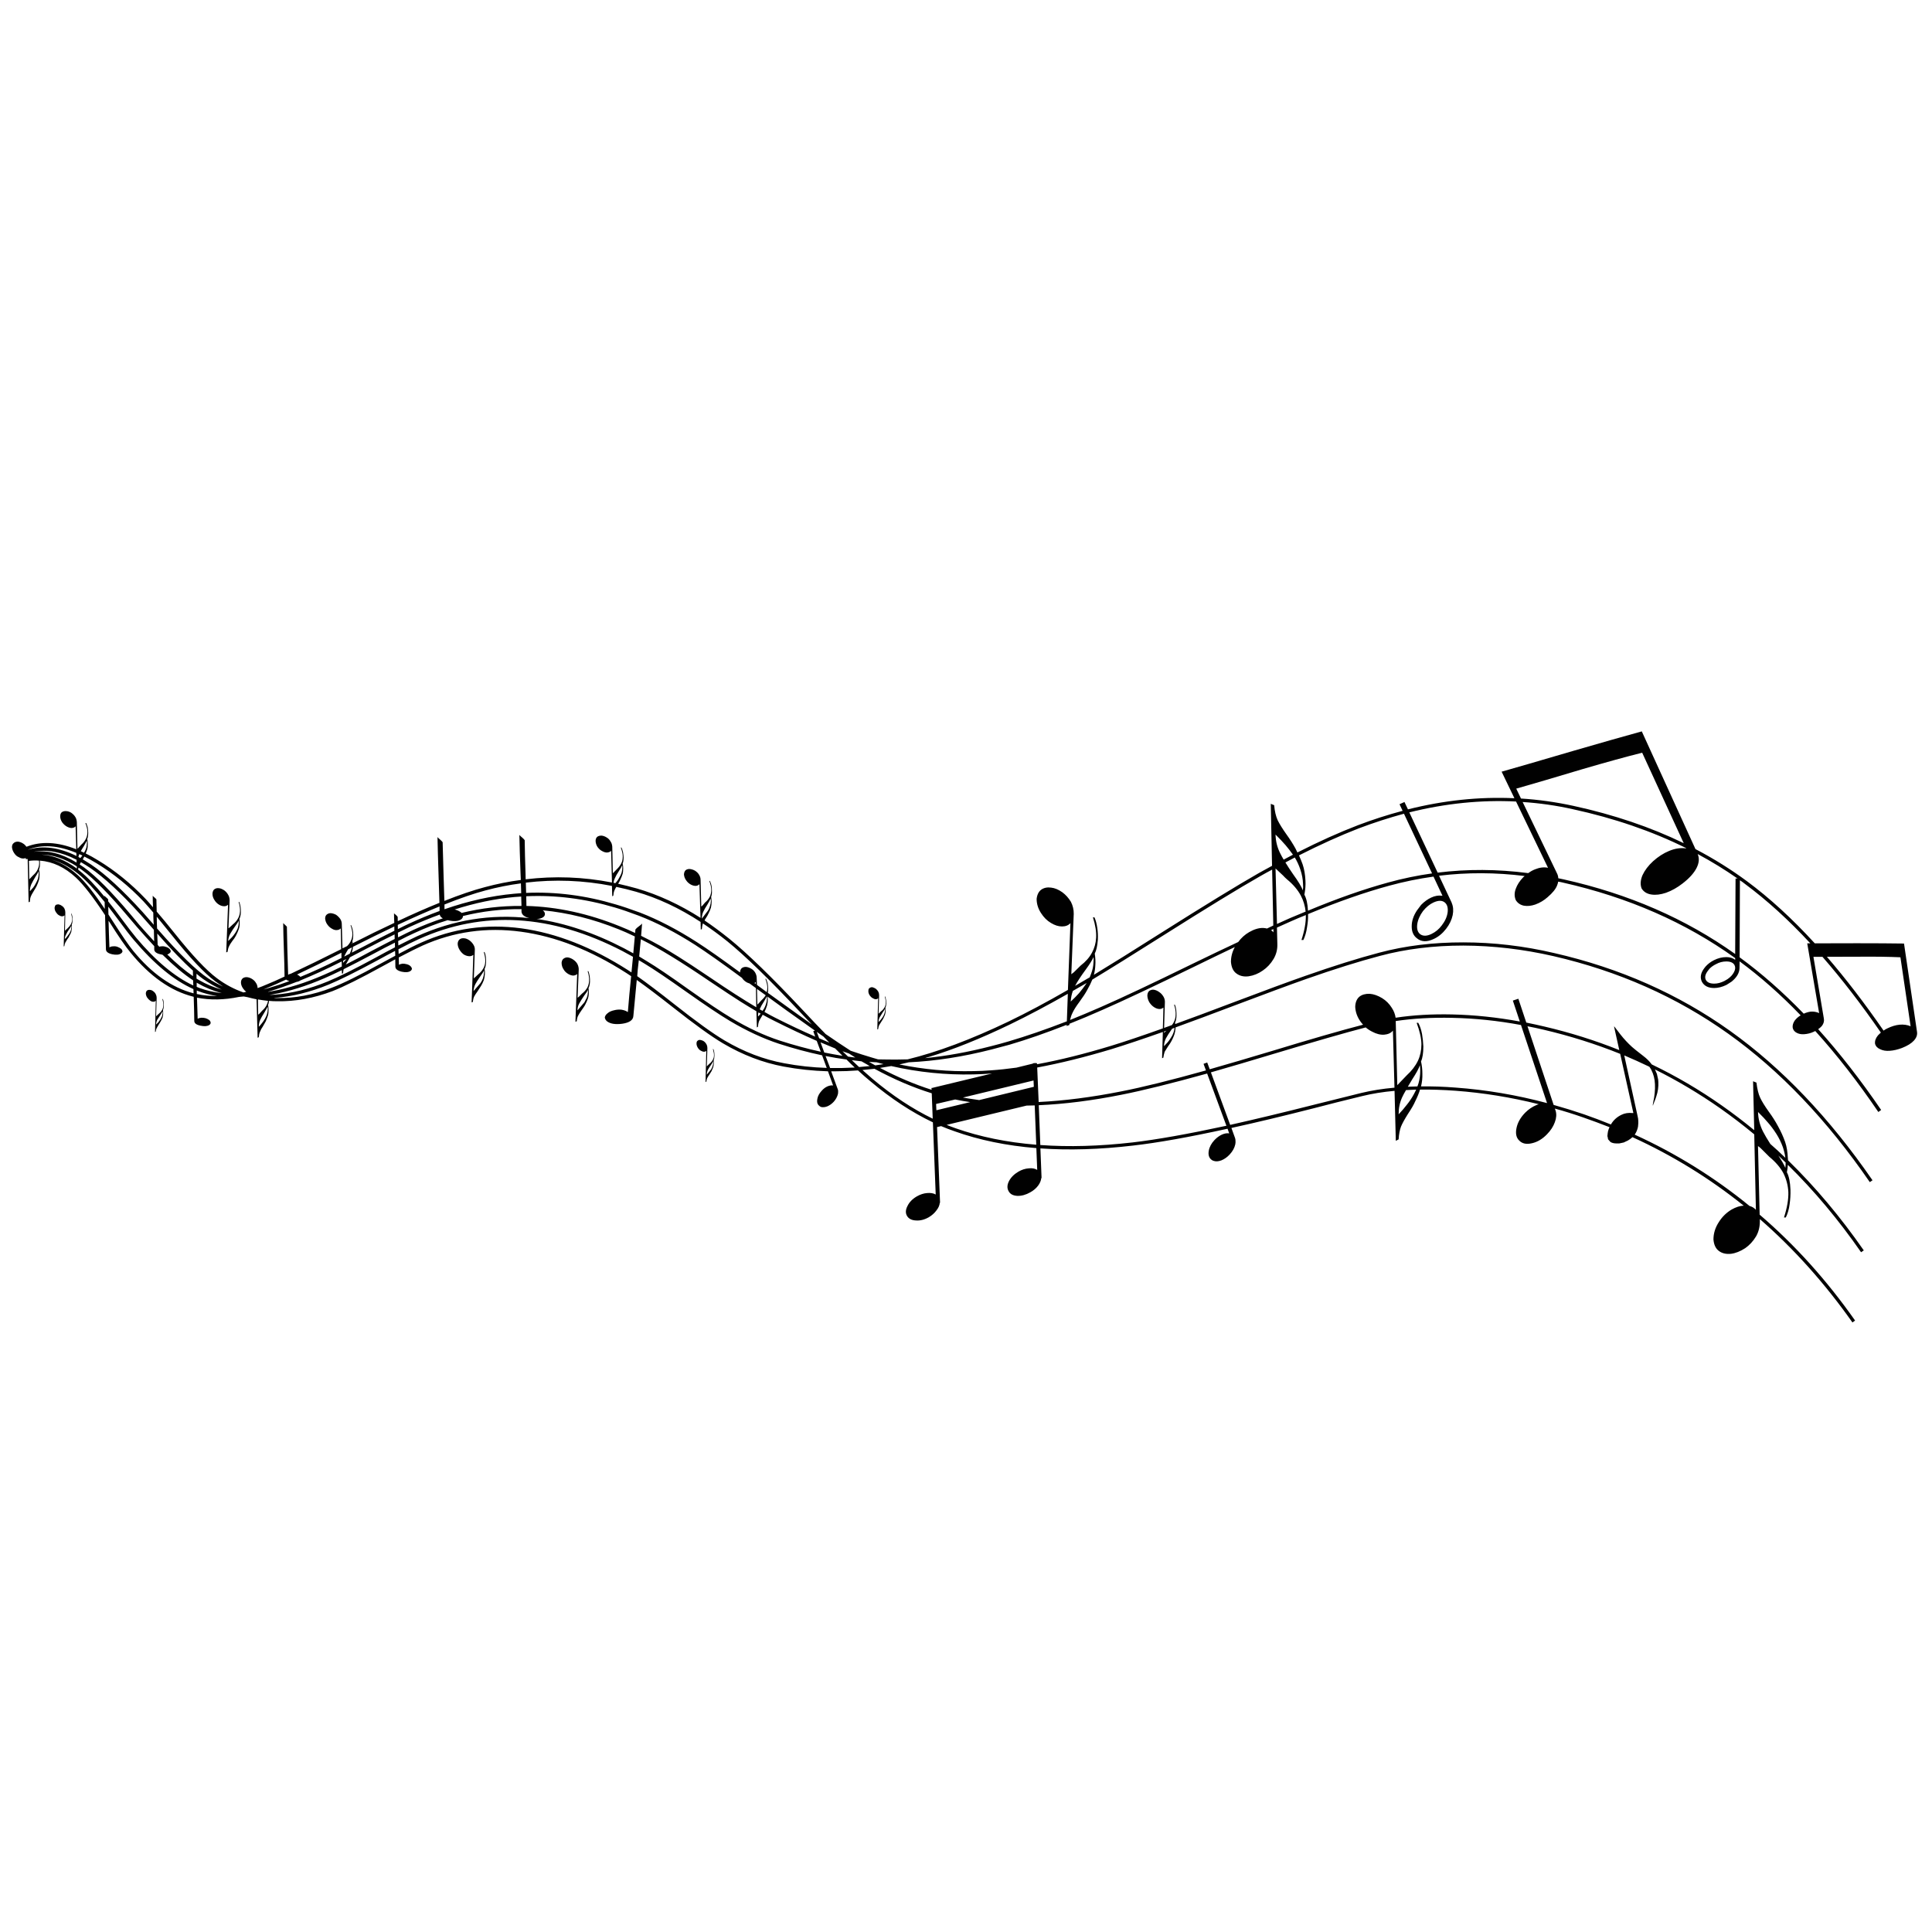 <?xml version="1.0" encoding="utf-8"?>
<!-- Generator: Adobe Illustrator 16.0.0, SVG Export Plug-In . SVG Version: 6.00 Build 0)  -->
<!DOCTYPE svg PUBLIC "-//W3C//DTD SVG 1.1//EN" "http://www.w3.org/Graphics/SVG/1.1/DTD/svg11.dtd">
<svg version="1.1" id="Layer_1" xmlns="http://www.w3.org/2000/svg" xmlns:xlink="http://www.w3.org/1999/xlink" x="0px" y="0px"
	 width="300px" height="300px" viewBox="0 0 300 300" enable-background="new 0 0 300 300" xml:space="preserve">
<path fill-rule="evenodd" clip-rule="evenodd" fill="#010101" d="M201.162,131.755c0.109,0.21,0.21,0.416,0.299,0.617
	c3.329-1.695,6.459-3.104,9.387-4.228c2.327-0.882,4.644-1.629,6.95-2.24l-0.481-1.023l0.767-0.346l0.542,1.143
	c5.575-1.404,11.086-1.98,16.531-1.729l-1.986-4.122c2.096-0.592,5.842-1.68,11.236-3.264c4.143-1.203,7.651-2.201,10.529-2.993
	l8.334,18.276c2.837,1.484,5.504,3.148,8.002,4.994c3.509,2.597,7.02,5.812,10.528,9.642c1.444,0,3.646-0.005,6.604-0.015
	c2.818,0,5.233,0.015,7.25,0.045l2.014,13.688c0.083,0.481-0.079,0.943-0.479,1.384c-0.393,0.432-1.009,0.813-1.852,1.145
	c-0.662,0.249-1.288,0.395-1.88,0.436c-0.583,0.05-1.083-0.031-1.504-0.241c-0.431-0.18-0.697-0.467-0.798-0.858
	c-0.051-0.44,0.104-0.876,0.468-1.308c0.14-0.149,0.285-0.291,0.434-0.422c-3.026-4.382-6.051-8.302-9.069-11.763
	c-0.512,0-0.978,0-1.399,0l1.61,9.537c0.09,0.422-0.01,0.822-0.301,1.203c-0.149,0.171-0.341,0.336-0.57,0.497
	c3.339,3.71,6.598,7.892,9.776,12.544l-0.437,0.315c-3.179-4.683-6.443-8.874-9.793-12.573c-0.09,0.049-0.186,0.095-0.286,0.135
	c-0.431,0.202-0.912,0.32-1.444,0.361c-0.44,0.03-0.82-0.041-1.141-0.211c-0.342-0.171-0.553-0.431-0.634-0.782
	c-0.049-0.361,0.051-0.731,0.302-1.113c0.251-0.33,0.562-0.605,0.933-0.827c-3.088-3.209-6.247-6.002-9.477-8.378l-0.015,1.068
	c-0.03,0.752-0.446,1.449-1.25,2.09l-0.781,0.497c-0.661,0.32-1.299,0.481-1.91,0.481c-0.912,0-1.544-0.321-1.896-0.963
	c-0.32-0.652-0.206-1.349,0.347-2.091l0.225-0.287c0.361-0.401,0.792-0.727,1.294-0.978c0.632-0.321,1.274-0.481,1.926-0.481
	c0.552,0,1.007,0.141,1.369,0.421v-0.27c-7.691-5.527-16.602-9.431-26.73-11.718c-0.24-0.061-0.49-0.111-0.751-0.151
	c-0.03,0.181-0.08,0.361-0.152,0.542c-0.209,0.582-0.711,1.208-1.503,1.88c-0.552,0.491-1.183,0.868-1.896,1.129
	c-0.642,0.22-1.237,0.281-1.789,0.18c-0.553-0.12-0.968-0.411-1.249-0.872c-0.229-0.552-0.229-1.134,0-1.745
	c0.221-0.623,0.606-1.219,1.158-1.791c0.07-0.07,0.146-0.135,0.225-0.196c-4.491-0.562-8.924-0.577-13.297-0.045l1.986,4.227h-0.015
	c0.24,0.551,0.29,1.183,0.149,1.895c-0.159,0.742-0.5,1.449-1.021,2.122c-0.553,0.711-1.184,1.233-1.895,1.563
	c-1.064,0.512-1.941,0.481-2.634-0.09c-0.552-0.421-0.822-1.042-0.812-1.866c0-0.832,0.274-1.659,0.827-2.481l0.632-0.843
	c0.48-0.491,0.997-0.867,1.549-1.128c0.292-0.14,0.587-0.236,0.888-0.286c0.231-0.039,0.48-0.045,0.752-0.015l0.12,0.015
	l-0.015-0.06l-1.369-2.918c-2.317,0.321-4.612,0.792-6.89,1.415c-3.801,1.032-7.996,2.502-12.589,4.407
	c0.02,0.652-0.03,1.319-0.151,2c-0.1,0.742-0.29,1.415-0.571,2.016h-0.301c0.481-1.474,0.707-2.763,0.678-3.866
	c-0.772,0.301-1.551,0.627-2.332,0.979c-0.652,0.291-1.368,0.612-2.152,0.963l0.062,2.542c0.03,0.842-0.166,1.62-0.588,2.332
	c-0.44,0.742-1.002,1.343-1.684,1.805c-0.691,0.481-1.423,0.777-2.196,0.887c-0.741,0.091-1.364-0.05-1.865-0.421
	c-0.511-0.351-0.802-0.957-0.872-1.82c0-0.792,0.2-1.559,0.603-2.301c-1.916,0.912-4.022,1.93-6.318,3.053
	c-6.269,3.059-11.016,5.294-14.245,6.708c-1.765,0.783-3.47,1.5-5.113,2.151c-0.011,0.06-0.016,0.126-0.016,0.195l-0.437,0.15
	l0.015-0.18c-3.178,1.253-6.132,2.28-8.858,3.083c-1.806,0.472-2.729,0.717-2.769,0.737c-4.473,1.144-8.77,1.811-12.891,2
	c-0.491,0.121-0.977,0.23-1.459,0.332c3.8,0.781,7.626,1.128,11.477,1.037c0.942-0.01,1.855-0.05,2.738-0.121
	c1.283-0.089,2.606-0.229,3.971-0.421l2.572-0.631l-0.03-0.046l0.466-0.045v0.03h0.165l0.031,0.165
	c3.529-0.65,7.34-1.6,11.432-2.843c2.136-0.651,4.834-1.56,8.092-2.723l0.091-3.248c-0.161,0.16-0.361,0.239-0.602,0.239
	c-0.261,0-0.537-0.09-0.827-0.271c-0.281-0.17-0.537-0.43-0.768-0.782c-0.2-0.361-0.301-0.722-0.301-1.082
	c0.03-0.332,0.136-0.563,0.315-0.693c0.222-0.148,0.462-0.204,0.723-0.164c0.28,0.05,0.557,0.176,0.827,0.375
	c0.261,0.172,0.48,0.417,0.662,0.737c0.16,0.281,0.226,0.598,0.194,0.949l-0.12,3.865c0.402-0.141,0.804-0.287,1.205-0.437
	c0.12-0.142,0.221-0.291,0.3-0.452c0.19-0.38,0.286-0.767,0.286-1.158c0.029-0.48-0.05-1.002-0.241-1.563h0.122
	c0.1,0.22,0.169,0.491,0.209,0.812c0.04,0.331,0.055,0.633,0.045,0.903c-0.02,0.481-0.095,0.837-0.226,1.067
	c0.02,0.081,0.029,0.156,0.029,0.226c2.599-0.942,5.506-2.025,8.725-3.249c5.165-1.956,9.001-3.369,11.508-4.242
	c4.302-1.513,8.122-2.711,11.462-3.594c4.031-1.073,8.379-1.605,13.041-1.595c4.674,0,9.372,0.551,14.095,1.655
	c10.178,2.326,19.289,6.358,27.33,12.093c8.043,5.746,15.413,13.478,22.112,23.194l-0.421,0.286
	c-6.648-9.658-13.975-17.338-21.977-23.044s-17.052-9.722-27.151-12.049c-4.692-1.073-9.354-1.619-13.988-1.639
	c-4.633,0-8.939,0.531-12.922,1.594c-3.338,0.882-7.149,2.076-11.431,3.58c-2.587,0.912-6.413,2.327-11.477,4.241
	c-3.279,1.243-6.232,2.342-8.86,3.294c0,0.041,0,0.08,0,0.121c-0.02,0.352-0.08,0.676-0.18,0.979
	c-0.132,0.38-0.275,0.71-0.437,0.991c-0.141,0.272-0.321,0.551-0.542,0.844c-0.229,0.35-0.404,0.631-0.526,0.841
	c-0.101,0.312-0.17,0.618-0.21,0.918l-0.195,0.09l0.119-4.076c-3.188,1.123-5.841,2.011-7.957,2.663
	c-4.131,1.242-7.981,2.195-11.552,2.857l0.226,5.355c3.961-0.191,8.223-0.737,12.785-1.641c3.34-0.65,7.736-1.74,13.191-3.263
	l-0.375-1.023l0.571-0.21l0.392,1.052c2.959-0.842,6.217-1.801,9.777-2.872c5.886-1.796,10.563-3.144,14.034-4.047
	c-0.151-0.16-0.28-0.32-0.393-0.481c-0.512-0.712-0.786-1.474-0.827-2.286c0.02-0.712,0.241-1.243,0.662-1.594
	c0.401-0.312,0.933-0.456,1.595-0.438c0.621,0.051,1.264,0.276,1.926,0.678c0.601,0.371,1.098,0.866,1.489,1.489
	c0.321,0.481,0.521,0.998,0.602,1.549c2.695-0.411,5.621-0.581,8.769-0.512c3.47,0.08,6.975,0.447,10.515,1.099l-1.083-3.249
	l0.857-0.286l1.232,3.7c0.934,0.19,1.872,0.396,2.814,0.617c4.021,0.942,7.897,2.161,11.626,3.655l-0.811-3.641l0.044-0.015
	l0.948,1.234c0.551,0.7,1.153,1.349,1.804,1.939c0.191,0.18,0.772,0.646,1.745,1.398c0.531,0.401,0.968,0.838,1.31,1.31
	c3.78,1.814,7.405,3.939,10.874,6.377c1.715,1.203,3.396,2.481,5.04,3.836l-0.181-7.597l0.526,0.211
	c0.12,1.002,0.311,1.78,0.571,2.331c0.271,0.582,0.723,1.313,1.354,2.196c0.553,0.752,1.023,1.494,1.414,2.227
	c0.471,0.852,0.843,1.674,1.114,2.466c0.241,0.693,0.38,1.525,0.421,2.499c0,0.119,0.01,0.234,0.029,0.345
	c4.223,4.122,8.143,8.785,11.764,13.989l-0.421,0.285c-3.501-5.043-7.291-9.566-11.372-13.567c-0.021,0.391-0.071,0.772-0.15,1.144
	c0.32,0.602,0.507,1.504,0.557,2.707c0.02,0.771-0.025,1.534-0.136,2.286c-0.101,0.773-0.297,1.449-0.587,2.03h-0.285
	c0.491-1.513,0.717-2.832,0.678-3.955c-0.051-1.023-0.308-1.995-0.769-2.919c-0.48-0.893-1.208-1.739-2.181-2.543l-1.265-1.261
	c-0.171-0.172-0.336-0.308-0.496-0.407l0.256,10.649c5.466,4.683,10.404,10.164,14.817,16.44l-0.407,0.302
	c-4.302-6.098-9.095-11.447-14.379-16.051v0.347c0,0.873-0.197,1.649-0.587,2.332c-0.452,0.751-1.014,1.364-1.687,1.834
	c-0.761,0.492-1.492,0.783-2.195,0.873c-0.751,0.079-1.373-0.06-1.865-0.421c-0.51-0.361-0.802-0.964-0.871-1.806
	c0-0.942,0.28-1.845,0.842-2.707c0.521-0.823,1.183-1.469,1.985-1.941c0.652-0.371,1.273-0.571,1.865-0.602
	c-5.295-4.251-11.051-7.796-17.268-10.634c-0.201,0.19-0.431,0.361-0.693,0.512l-0.661,0.315l-0.707,0.15h-0.375
	c-0.421,0-0.747-0.075-0.979-0.227c-0.03-0.021-0.156-0.159-0.376-0.421v-0.015l-0.06-0.331l-0.045-0.135
	c0.029-0.351,0.064-0.611,0.104-0.782c0.061-0.221,0.135-0.426,0.226-0.616c-1.354-0.532-2.722-1.039-4.106-1.52
	c-1.464-0.511-2.923-0.969-4.378-1.368l0.121,0.345c0.16,0.521,0.121,1.108-0.121,1.76c-0.239,0.672-0.646,1.299-1.218,1.881
	c-0.712,0.742-1.493,1.209-2.347,1.398c-0.842,0.2-1.494,0.066-1.955-0.406c-0.472-0.44-0.616-1.094-0.437-1.955
	c0.17-0.842,0.617-1.635,1.339-2.377c0.531-0.531,1.113-0.928,1.745-1.188c0.13-0.06,0.257-0.105,0.376-0.135
	c-4.312-1.074-8.619-1.771-12.921-2.091c-1.945-0.14-3.784-0.201-5.521-0.181c-0.161,0.542-0.411,1.153-0.752,1.835
	c-0.211,0.492-0.587,1.143-1.128,1.955c-0.512,0.813-0.868,1.459-1.068,1.94c-0.2,0.521-0.325,1.188-0.376,2.001l-0.437,0.226
	l-0.195-7.761c-1.795,0.159-3.47,0.431-5.024,0.812c-2.817,0.682-5.31,1.31-7.476,1.88c-4.714,1.203-8.99,2.227-12.831,3.069
	l0.571,1.579c0.041,0.13,0.062,0.26,0.062,0.391c0.02,0.161,0.01,0.352-0.03,0.571c-0.121,0.552-0.406,1.073-0.858,1.564
	c-0.39,0.422-0.816,0.727-1.277,0.918c-0.472,0.18-0.878,0.21-1.22,0.091c-0.16-0.041-0.299-0.121-0.421-0.241
	c-0.33-0.3-0.446-0.742-0.345-1.323c0.101-0.583,0.391-1.134,0.873-1.655c0.36-0.38,0.746-0.667,1.157-0.857
	c0.421-0.19,0.802-0.256,1.144-0.194l-0.256-0.723c-5.986,1.313-10.886,2.187-14.696,2.617c-5.145,0.602-9.933,0.747-14.365,0.437
	l0.181,4.603h-0.045c-0.039,0.4-0.205,0.798-0.496,1.188c-0.312,0.411-0.712,0.752-1.203,1.023
	c-0.683,0.391-1.351,0.576-2.001,0.557c-0.672-0.029-1.129-0.271-1.368-0.722c-0.263-0.452-0.246-0.968,0.044-1.55
	c0.301-0.591,0.793-1.088,1.475-1.49c0.512-0.3,1.043-0.47,1.594-0.51c0.521-0.061,0.963,0.021,1.324,0.239l-0.135-3.383
	c-4.624-0.372-8.86-1.244-12.711-2.617c-0.702-0.241-1.394-0.507-2.076-0.798l-0.631,0.15l0.466,11.763h-0.045
	c-0.031,0.392-0.201,0.782-0.512,1.173c-0.3,0.411-0.691,0.763-1.173,1.053c-0.682,0.393-1.354,0.563-2.015,0.512
	c-0.662-0.029-1.124-0.265-1.384-0.707c-0.261-0.441-0.235-0.956,0.075-1.549c0.291-0.603,0.778-1.098,1.46-1.49
	c0.521-0.299,1.047-0.47,1.579-0.511c0.541-0.05,0.988,0.024,1.339,0.227l-0.437-11.206c-3.27-1.555-6.499-3.676-9.687-6.363
	c-0.602-0.491-1.249-1.058-1.941-1.699c-1.164,0.089-2.321,0.135-3.475,0.135c-0.23,0-0.461,0-0.691,0l1.022,2.783
	c0.03,0.06,0.05,0.155,0.06,0.286c0,0.2-0.01,0.351-0.03,0.45c-0.11,0.44-0.331,0.848-0.662,1.219
	c-0.301,0.32-0.631,0.557-0.992,0.707c-0.371,0.141-0.702,0.171-0.993,0.09c-0.111-0.051-0.21-0.121-0.301-0.21
	c-0.261-0.231-0.347-0.571-0.256-1.023c0.071-0.441,0.296-0.867,0.677-1.278c0.261-0.3,0.556-0.527,0.887-0.677
	c0.332-0.141,0.627-0.191,0.888-0.149l-0.797-2.197c-2.357-0.07-4.653-0.316-6.89-0.737c-3.219-0.603-6.353-1.801-9.401-3.596
	c-1.844-1.092-4.468-2.983-7.866-5.67c-2.227-1.755-4.072-3.148-5.535-4.182c-0.21,2.206-0.387,4.071-0.528,5.596
	c-0.039,0.642-0.616,1.043-1.729,1.203c-1.063,0.141-1.85,0.015-2.361-0.376c-0.201-0.171-0.315-0.371-0.346-0.602
	c0.041-0.251,0.196-0.477,0.466-0.677c0.23-0.2,0.557-0.346,0.978-0.437c0.371-0.1,0.752-0.13,1.143-0.091
	c0.421,0.071,0.751,0.196,0.993,0.377c0.13-1.654,0.301-3.515,0.512-5.581c-0.271-0.19-0.521-0.355-0.753-0.496
	c-5.535-3.549-10.99-5.686-16.364-6.408c-5.355-0.722-10.444-0.005-15.268,2.151c-0.903,0.411-2.137,1.028-3.701,1.849
	c0,0.381,0.01,0.763,0.031,1.143c0.13-0.089,0.315-0.15,0.556-0.18c0.19-0.009,0.416,0.02,0.677,0.091
	c0.25,0.07,0.431,0.166,0.541,0.286c0.131,0.11,0.21,0.246,0.241,0.406c-0.01,0.131-0.081,0.246-0.21,0.346
	c-0.311,0.211-0.768,0.25-1.369,0.121c-0.642-0.15-0.973-0.406-0.992-0.767c0-0.361-0.005-0.748-0.016-1.159
	c-0.641,0.341-1.323,0.712-2.045,1.113c-3.369,1.855-5.931,3.129-7.686,3.822c-2.918,1.103-5.796,1.629-8.635,1.579
	c-0.421,0-0.832-0.021-1.233-0.061c-0.03,0.271-0.08,0.481-0.15,0.632c0.051,0.24,0.076,0.502,0.076,0.782
	c0,0.381-0.036,0.677-0.105,0.888c-0.09,0.291-0.205,0.591-0.346,0.902l-0.452,0.797c-0.18,0.251-0.326,0.521-0.436,0.813
	c-0.1,0.22-0.16,0.496-0.18,0.827l-0.181,0.091l-0.165-5.973c-0.481-0.1-0.948-0.211-1.399-0.33c-0.19-0.04-0.375-0.075-0.556-0.105
	c-0.05,0-0.091,0-0.12,0c-0.201,0.009-0.411,0.03-0.632,0.06c-2.316,0.481-4.498,0.522-6.543,0.121
	c0.021,1.013,0.056,2.105,0.105,3.279c0.17-0.101,0.366-0.155,0.586-0.166c0.242,0,0.457,0.025,0.647,0.075
	c0.19,0.061,0.381,0.155,0.572,0.286c0.14,0.15,0.21,0.291,0.21,0.421s-0.07,0.245-0.21,0.346c-0.301,0.201-0.757,0.235-1.369,0.105
	c-0.642-0.13-0.962-0.376-0.962-0.736c-0.01-1.033-0.04-2.281-0.09-3.746c-0.04,0-0.076-0.01-0.105-0.029
	c-3.47-0.883-6.699-3.154-9.687-6.814c-0.772-0.922-1.855-2.492-3.249-4.709c-0.06-0.08-0.121-0.165-0.18-0.255
	c0.029,1.264,0.075,2.643,0.135,4.137c0.16-0.111,0.351-0.166,0.571-0.166c0.23-0.029,0.456-0.005,0.677,0.075
	c0.21,0.08,0.391,0.176,0.541,0.287c0.131,0.1,0.211,0.241,0.241,0.42c-0.029,0.131-0.105,0.235-0.225,0.316
	c-0.301,0.22-0.757,0.265-1.369,0.135c-0.642-0.14-0.968-0.396-0.978-0.767c-0.02-1.123-0.055-2.517-0.105-4.182
	c-0.02-0.391-0.03-0.767-0.03-1.127c-1.845-2.797-3.354-4.743-4.527-5.836c-1.726-1.594-3.59-2.472-5.596-2.631
	c0.01,0.13,0.015,0.275,0.015,0.436c0,0.431-0.05,0.752-0.15,0.962c0.06,0.231,0.09,0.481,0.09,0.752
	c0.009,0.322-0.026,0.622-0.106,0.902c-0.09,0.292-0.206,0.587-0.346,0.888c-0.11,0.221-0.266,0.491-0.466,0.813
	c-0.23,0.37-0.376,0.637-0.437,0.797c-0.1,0.261-0.15,0.536-0.15,0.827l-0.196,0.091l-0.15-6.724c-0.09,0.01-0.181,0.02-0.271,0.029
	l-0.03-0.165c-0.09,0.029-0.186,0.05-0.286,0.06c-0.251,0.03-0.506-0.035-0.767-0.195c-0.291-0.11-0.537-0.321-0.737-0.632
	c-0.2-0.291-0.316-0.602-0.346-0.932c0-0.301,0.095-0.517,0.286-0.647c0.141-0.14,0.356-0.21,0.646-0.21
	c0.271,0.029,0.532,0.125,0.782,0.285c0.201,0.121,0.381,0.292,0.542,0.511c2.256-0.892,4.833-0.761,7.731,0.391l-0.105-3.58
	c-0.101,0.15-0.281,0.241-0.542,0.271c-0.23,0.02-0.492-0.045-0.782-0.195c-0.281-0.15-0.531-0.372-0.752-0.663
	c-0.211-0.321-0.316-0.631-0.316-0.932c0-0.311,0.086-0.532,0.255-0.662c0.191-0.13,0.412-0.186,0.662-0.165
	c0.271,0.009,0.537,0.095,0.797,0.255c0.281,0.201,0.486,0.411,0.616,0.632c0.141,0.2,0.226,0.471,0.256,0.813l0.09,4.136
	c0.09-0.061,0.146-0.11,0.166-0.15l0.437-0.481c0.321-0.281,0.562-0.592,0.722-0.933c0.151-0.311,0.226-0.661,0.226-1.053
	c0-0.381-0.105-0.837-0.316-1.369h0.121c0.07,0.141,0.15,0.372,0.241,0.692c0.05,0.352,0.075,0.623,0.075,0.813
	c0,0.432-0.05,0.752-0.15,0.962c0.06,0.241,0.09,0.503,0.09,0.782c0,0.372-0.035,0.667-0.105,0.888s-0.146,0.417-0.226,0.587
	c0.632,0.311,1.264,0.662,1.896,1.053c2.657,1.604,5.139,3.62,7.445,6.046c0.311,0.332,0.682,0.752,1.113,1.263
	c-0.03-0.691-0.045-1.293-0.045-1.804c0.06,0.09,0.156,0.186,0.286,0.286c0.13,0.11,0.226,0.205,0.286,0.286
	c0.021,0.591,0.035,1.223,0.045,1.896c0.773,0.892,1.7,2.015,2.783,3.37c2.737,3.429,4.918,5.75,6.543,6.963
	c1.274,0.963,2.657,1.705,4.151,2.227c0.131-0.04,0.271-0.075,0.421-0.105c-0.181-0.13-0.341-0.3-0.481-0.511
	c-0.22-0.312-0.331-0.622-0.331-0.933c0-0.271,0.09-0.486,0.271-0.647c0.181-0.13,0.396-0.19,0.647-0.18
	c0.291,0.029,0.561,0.124,0.812,0.285c0.271,0.171,0.471,0.376,0.602,0.617c0.15,0.199,0.236,0.466,0.255,0.797
	c0.471-0.171,0.948-0.361,1.43-0.572c0.842-0.34,1.76-0.747,2.752-1.218c-0.01-1.133-0.045-2.518-0.105-4.152
	c-0.061-1.654-0.095-3.043-0.105-4.167c0.061,0.091,0.156,0.186,0.286,0.286c0.13,0.121,0.226,0.216,0.286,0.286
	c0.029,2.065,0.095,4.557,0.195,7.476c0.111-0.091,0.246-0.146,0.407-0.166c2.236-1.042,4.848-2.316,7.836-3.821l-0.075-3.234
	c-0.131,0.161-0.321,0.251-0.572,0.271c-0.251,0.03-0.506-0.035-0.768-0.195c-0.3-0.161-0.546-0.382-0.737-0.663
	c-0.201-0.271-0.316-0.582-0.346-0.933c0-0.291,0.095-0.506,0.285-0.646c0.191-0.14,0.407-0.202,0.647-0.181
	c0.261,0.03,0.521,0.115,0.783,0.256c0.25,0.18,0.461,0.391,0.631,0.632c0.161,0.25,0.241,0.522,0.241,0.813l0.105,3.76
	c0.221-0.11,0.456-0.226,0.707-0.345c0.261-0.241,0.461-0.521,0.602-0.842c0.161-0.352,0.241-0.703,0.241-1.054
	c-0.031-0.431-0.13-0.888-0.301-1.369h0.09c0.11,0.22,0.191,0.451,0.241,0.692c0.06,0.241,0.091,0.511,0.091,0.812
	c0,0.421-0.046,0.742-0.136,0.963c0.01,0.13,0.03,0.246,0.06,0.346c2.276-1.163,4.427-2.216,6.453-3.159
	c-0.03-0.551-0.045-1.053-0.045-1.504c0.04,0.07,0.135,0.155,0.285,0.256c0.131,0.12,0.226,0.226,0.286,0.315
	c0,0.211,0.005,0.431,0.016,0.663c2.336-1.104,4.492-2.05,6.467-2.844c-0.03-1.263-0.075-2.692-0.136-4.286
	c-0.08-2.356-0.135-4.333-0.165-5.927c0.07,0.1,0.206,0.23,0.406,0.391c0.181,0.161,0.312,0.296,0.392,0.407
	c0.03,1.474,0.08,3.249,0.15,5.325c0.05,1.403,0.091,2.667,0.121,3.79c2.396-0.953,4.493-1.665,6.288-2.136
	c1.855-0.501,3.715-0.873,5.581-1.113c-0.021-0.351-0.036-0.707-0.045-1.067c-0.09-2.357-0.151-4.332-0.18-5.927
	c0.08,0.101,0.22,0.231,0.42,0.392c0.191,0.16,0.326,0.301,0.407,0.421c0.02,1.534,0.064,3.304,0.135,5.309
	c0.01,0.261,0.015,0.517,0.015,0.768c4.492-0.542,8.959-0.376,13.402,0.496l-0.135-4.918c-0.13,0.14-0.316,0.226-0.557,0.256
	c-0.24,0.029-0.506-0.036-0.797-0.197c-0.261-0.12-0.507-0.33-0.737-0.631c-0.201-0.301-0.306-0.623-0.316-0.963
	c0-0.27,0.084-0.485,0.256-0.646c0.19-0.13,0.416-0.191,0.677-0.181c0.271,0.031,0.532,0.126,0.782,0.287
	c0.26,0.15,0.461,0.355,0.602,0.617c0.15,0.2,0.241,0.465,0.271,0.797l0.09,4.137c0.08-0.061,0.136-0.111,0.166-0.151l0.437-0.452
	c0.331-0.32,0.571-0.643,0.722-0.963c0.141-0.291,0.21-0.631,0.21-1.022s-0.1-0.857-0.301-1.399H96.5
	c0.08,0.151,0.16,0.386,0.24,0.707c0.061,0.372,0.091,0.647,0.091,0.828c0,0.431-0.051,0.748-0.15,0.948
	c0.06,0.241,0.09,0.497,0.09,0.767c0,0.381-0.036,0.677-0.105,0.887c-0.09,0.291-0.21,0.592-0.361,0.902
	c-0.071,0.161-0.176,0.355-0.316,0.587c0.973,0.22,1.945,0.466,2.918,0.736c3.339,0.973,6.629,2.493,9.868,4.558l-0.166-5.235
	c-0.131,0.161-0.315,0.25-0.557,0.271c-0.23,0.01-0.487-0.056-0.768-0.196c-0.3-0.161-0.546-0.381-0.737-0.663
	c-0.201-0.271-0.316-0.582-0.345-0.933c0.029-0.311,0.125-0.531,0.285-0.662c0.18-0.13,0.397-0.186,0.647-0.166
	c0.261,0.03,0.521,0.115,0.782,0.256c0.291,0.19,0.501,0.401,0.631,0.632c0.16,0.251,0.24,0.521,0.24,0.812l0.105,4.137l0.181-0.151
	l0.407-0.481c0.32-0.261,0.571-0.571,0.751-0.933c0.141-0.311,0.211-0.661,0.211-1.053c0-0.381-0.101-0.837-0.301-1.369h0.09
	c0.11,0.221,0.191,0.451,0.242,0.692c0.049,0.231,0.074,0.502,0.074,0.813c0.021,0.371-0.02,0.691-0.12,0.962
	c0.05,0.372,0.074,0.632,0.074,0.782c0,0.271-0.035,0.567-0.105,0.888c-0.11,0.352-0.231,0.647-0.361,0.887
	c-0.11,0.251-0.265,0.522-0.466,0.813c-0.069,0.101-0.125,0.201-0.165,0.3c1.273,0.863,2.547,1.806,3.821,2.829
	c2.807,2.266,6.658,6.006,11.552,11.221c1.203,1.293,2.341,2.487,3.415,3.579c1.423,0.983,2.722,1.851,3.895,2.604
	c1.133,0.39,2.226,0.741,3.279,1.052c0.311,0.091,0.637,0.187,0.978,0.286c0.271,0,0.551,0.006,0.843,0.016
	c1.232,0.03,2.481,0.025,3.746-0.016c4.623-1.123,9.851-3.084,15.689-5.881c2.827-1.363,5.896-2.998,9.205-4.904l0.391-10.363
	c-0.321,0.341-0.757,0.511-1.309,0.511c-0.553,0-1.122-0.181-1.715-0.542c-0.612-0.361-1.134-0.882-1.564-1.564
	c-0.441-0.692-0.661-1.419-0.661-2.181c0.08-0.663,0.321-1.138,0.722-1.429c0.421-0.292,0.928-0.397,1.519-0.316
	c0.571,0.06,1.152,0.301,1.745,0.722c0.521,0.381,0.969,0.877,1.34,1.488c0.299,0.592,0.446,1.214,0.436,1.865l-0.376,9.372
	l0.391-0.3l1.054-1.038c0.78-0.602,1.368-1.268,1.759-2c0.392-0.722,0.607-1.5,0.647-2.332c0.05-0.922-0.115-1.976-0.496-3.159h0.24
	c0.2,0.452,0.346,0.997,0.437,1.639c0.09,0.562,0.12,1.173,0.09,1.835c-0.079,0.973-0.24,1.69-0.481,2.151
	c0.101,0.682,0.13,1.269,0.091,1.76c-0.021,0.521-0.096,1.033-0.226,1.535c2.617-1.584,6.122-3.771,10.515-6.559
	c6.759-4.272,11.808-7.36,15.146-9.265c0.683-0.372,1.349-0.738,2.001-1.098l-0.196-9.626l0.526,0.209
	c0.081,0.933,0.261,1.71,0.541,2.332c0.292,0.591,0.742,1.319,1.354,2.18C200.299,130.306,200.77,131.043,201.162,131.755z
	 M198.063,129.589c0.029,1.073,0.285,2.07,0.767,2.993c0.14,0.28,0.305,0.582,0.497,0.902c0.48-0.261,0.962-0.516,1.442-0.767
	c-0.37-0.521-0.751-1.013-1.143-1.474C199.187,130.732,198.663,130.182,198.063,129.589z M137.428,156.845v-0.225
	c-0.029,0.1-0.155,0.301-0.375,0.601l-0.452,0.737c-0.12,0.23-0.18,0.482-0.18,0.752l0.376-0.405l0.301-0.422
	c0.12-0.21,0.196-0.371,0.225-0.481C137.395,157.211,137.428,157.025,137.428,156.845z M135.038,153.416
	c0.109-0.091,0.255-0.131,0.436-0.121c0.2,0.06,0.376,0.141,0.526,0.241c0.151,0.121,0.28,0.275,0.391,0.466
	c0.08,0.171,0.121,0.355,0.121,0.557l-0.091,2.858l0.421-0.406c0.191-0.131,0.366-0.336,0.526-0.617
	c0.11-0.2,0.166-0.432,0.166-0.691c0.021-0.231-0.029-0.552-0.15-0.963h0.075c0.05,0.131,0.091,0.296,0.12,0.496
	c0.031,0.12,0.045,0.307,0.045,0.557c-0.009,0.301-0.055,0.517-0.135,0.647l0.03,0.541c0,0.19-0.035,0.396-0.105,0.617l-0.27,0.586
	l-0.647,1.038c-0.061,0.15-0.105,0.341-0.135,0.571l-0.136,0.061l0.136-4.858c-0.101,0.11-0.22,0.166-0.361,0.166
	c-0.15,0-0.321-0.062-0.512-0.181c-0.17-0.091-0.33-0.251-0.481-0.481c-0.13-0.231-0.186-0.446-0.165-0.648
	C134.842,153.631,134.907,153.485,135.038,153.416z M156.623,161.704c2.767-0.813,5.78-1.851,9.038-3.114l0.152-4.272
	c-3.23,1.835-6.223,3.42-8.98,4.753c-4.642,2.237-8.83,3.918-12.56,5.04c-0.21,0.05-0.417,0.115-0.617,0.195
	c3.27-0.321,6.674-0.938,10.214-1.851C154.862,162.205,155.781,161.955,156.623,161.704z M116.626,150.407
	c0.261,0.141,0.471,0.341,0.631,0.602c0.161,0.28,0.241,0.557,0.241,0.827l0.045,1.099c0.611,0.45,1.117,0.826,1.519,1.127
	c0.06-0.22,0.09-0.451,0.09-0.691c0-0.381-0.1-0.837-0.301-1.368l0.09-0.03c0.111,0.23,0.195,0.471,0.256,0.722
	c0.05,0.261,0.075,0.526,0.075,0.798c0.01,0.25-0.005,0.476-0.045,0.677c0.181,0.12,0.335,0.23,0.466,0.331l2.708,1.954
	c1.293,0.934,2.512,1.806,3.655,2.617c-0.532-0.561-1.083-1.142-1.655-1.744c-4.863-5.184-8.679-8.899-11.447-11.146
	c-1.263-1.013-2.526-1.94-3.79-2.783c-0.02,0-0.03,0.005-0.03,0.016c-0.07,0.201-0.12,0.486-0.15,0.857l-0.166,0.075l-0.031-1.188
	c-3.298-2.155-6.643-3.72-10.033-4.692c-1.022-0.291-2.041-0.542-3.053-0.753c-0.121,0.191-0.216,0.372-0.287,0.542
	c-0.1,0.23-0.16,0.506-0.18,0.828l-0.165,0.09l-0.046-1.608c-4.442-0.874-8.899-1.044-13.372-0.512
	c0.01,0.571,0.025,1.103,0.045,1.594c4.613-0.201,9.251,0.396,13.914,1.79c1.003,0.291,2.266,0.717,3.791,1.278
	c2.818,1.092,5.751,2.617,8.8,4.573c1.614,1.033,3.851,2.602,6.708,4.708v-0.015c0.03-0.312,0.125-0.532,0.287-0.663
	c0.189-0.13,0.406-0.19,0.646-0.18C116.104,150.167,116.365,150.257,116.626,150.407z M110.384,139.863l-0.045-0.346
	c-0.07,0.2-0.23,0.506-0.481,0.917c-0.292,0.45-0.507,0.827-0.647,1.128c-0.15,0.3-0.226,0.661-0.226,1.083l0.963-1.264
	c0.129-0.21,0.23-0.446,0.299-0.707C110.338,140.415,110.384,140.144,110.384,139.863z M117.544,153.565l0.06,2.422l0.181-0.165
	l0.421-0.467c0.3-0.271,0.532-0.541,0.692-0.812L117.544,153.565z M116.385,152.708c-0.141-0.04-0.271-0.09-0.391-0.149
	c-0.301-0.161-0.547-0.376-0.738-0.647c-0.01-0.021-0.015-0.035-0.015-0.045c-3.129-2.306-5.561-4.021-7.295-5.144
	c-3.039-1.946-5.951-3.455-8.739-4.528c-1.494-0.562-2.738-0.988-3.73-1.279c-4.632-1.374-9.221-1.956-13.763-1.745
	c0,0.532,0.01,1.033,0.03,1.504c4.793,0.13,9.626,1.183,14.5,3.158c0.833,0.332,1.625,0.678,2.376,1.039
	c0.011-0.191,0.025-0.372,0.046-0.542c0.109-0.15,0.285-0.312,0.525-0.481c0.24-0.17,0.411-0.315,0.512-0.436
	c-0.04,0.591-0.09,1.223-0.151,1.895c0.121,0.06,0.236,0.121,0.346,0.181c1.674,0.813,3.491,1.835,5.446,3.069
	c1.093,0.681,2.777,1.791,5.054,3.324c2.707,1.845,5.054,3.354,7.041,4.527l-0.061-2.978L116.385,152.708z M117.348,152.783
	l-0.015-0.315c-0.061,0.081-0.121,0.14-0.181,0.181C117.213,152.688,117.278,152.733,117.348,152.783z M120.928,162.063
	c-2.478-0.821-5-1.995-7.567-3.519c-1.534-0.912-3.8-2.428-6.798-4.543c-2.868-2.036-5.009-3.479-6.422-4.332
	c-0.332-0.21-0.648-0.401-0.948-0.572c-0.049,0.481-0.105,0.973-0.166,1.475c-0.029,0.35-0.055,0.686-0.075,1.007
	c1.504,1.063,3.425,2.518,5.762,4.362c3.359,2.657,5.951,4.527,7.776,5.611c3.019,1.784,6.112,2.968,9.28,3.549
	c2.176,0.411,4.377,0.652,6.604,0.723l-0.722-1.955C125.426,163.397,123.184,162.796,120.928,162.063z M117.694,157.853
	c0.181-0.171,0.321-0.321,0.422-0.451c-0.12-0.08-0.236-0.145-0.347-0.195C117.719,157.407,117.694,157.622,117.694,157.853z
	 M118.431,157.566l-0.15,0.271c-0.21,0.331-0.356,0.591-0.437,0.782c-0.07,0.191-0.121,0.467-0.15,0.827l-0.165,0.09l-0.076-2.512
	c-0.792-0.461-1.619-0.963-2.482-1.504c-0.982-0.622-2.602-1.689-4.858-3.204c-4.343-2.958-7.818-5.084-10.425-6.378
	c-0.06-0.03-0.12-0.06-0.18-0.09c-0.081,0.842-0.167,1.735-0.256,2.678c0.381,0.22,0.767,0.456,1.158,0.706
	c1.495,0.893,3.64,2.342,6.438,4.348c2.978,2.105,5.23,3.61,6.753,4.512c2.538,1.524,5.03,2.688,7.476,3.49
	c2.146,0.692,4.272,1.268,6.377,1.729l-0.632-1.685c-2.105-0.922-4.327-1.97-6.663-3.144
	C119.608,158.215,119.033,157.907,118.431,157.566z M119.094,155.04l-0.046-0.346c-0.069,0.221-0.23,0.525-0.481,0.918
	c-0.261,0.391-0.461,0.762-0.602,1.112c0.14,0.08,0.285,0.161,0.437,0.241l0.255-0.377c0.141-0.271,0.241-0.517,0.301-0.736
	C119.047,155.592,119.094,155.321,119.094,155.04z M119.183,154.755c0.031,0.209,0.045,0.37,0.045,0.48
	c0,0.281-0.04,0.582-0.12,0.903c-0.111,0.34-0.226,0.637-0.347,0.887l-0.06,0.105c0.591,0.341,1.148,0.643,1.669,0.902
	c2.186,1.104,4.257,2.081,6.213,2.934l-0.301-0.843l0.255-0.09c-1.363-0.964-2.843-2.017-4.436-3.159L119.183,154.755z
	 M127.2,161.223c0.532,0.24,1.058,0.466,1.58,0.678c-0.301-0.313-0.607-0.628-0.918-0.949c-0.34-0.24-0.687-0.481-1.038-0.722
	L127.2,161.223z M132.721,165.765c-0.421-0.39-0.849-0.807-1.279-1.248c-1.093-0.141-2.176-0.322-3.248-0.542l0.706,1.865
	C130.154,165.86,131.427,165.836,132.721,165.765z M129.682,162.802c-0.741-0.311-1.499-0.627-2.271-0.948l0.587,1.581
	c0.942,0.189,1.885,0.359,2.828,0.511C130.454,163.573,130.074,163.193,129.682,162.802z M133.398,165.689
	c0.551-0.039,1.103-0.09,1.655-0.151c-0.171-0.099-0.341-0.2-0.512-0.3c-0.251-0.15-0.507-0.296-0.768-0.436
	c-0.491-0.062-0.992-0.121-1.504-0.181C132.661,165.002,133.037,165.359,133.398,165.689z M132.811,164.215
	c-0.3-0.199-0.621-0.406-0.962-0.615c-0.331-0.111-0.672-0.231-1.023-0.362c0.291,0.292,0.576,0.566,0.857,0.828
	C132.054,164.125,132.43,164.177,132.811,164.215z M110.639,165.569c0.07-0.19,0.106-0.376,0.106-0.558v-0.24
	c-0.03,0.111-0.15,0.316-0.361,0.618c-0.21,0.3-0.366,0.546-0.466,0.736c-0.11,0.23-0.165,0.481-0.165,0.752l0.677-0.843
	C110.539,165.836,110.609,165.68,110.639,165.569z M110.865,163.87c0.01-0.231-0.045-0.552-0.165-0.963h0.074
	c0.061,0.131,0.105,0.295,0.136,0.496c0.019,0.119,0.031,0.301,0.031,0.542c-0.012,0.311-0.05,0.531-0.122,0.662l0.015,0.541
	c0,0.189-0.035,0.396-0.104,0.616l-0.256,0.587l-0.332,0.526c-0.161,0.23-0.271,0.411-0.331,0.541
	c-0.06,0.131-0.105,0.312-0.136,0.542l-0.12,0.06l0.12-4.857c-0.08,0.101-0.201,0.149-0.36,0.149c-0.151,0-0.317-0.054-0.497-0.165
	c-0.18-0.09-0.341-0.251-0.48-0.481c-0.131-0.23-0.191-0.445-0.182-0.647c0-0.209,0.065-0.355,0.196-0.436
	c0.13-0.1,0.275-0.13,0.436-0.091c0.191,0.03,0.366,0.101,0.528,0.212c0.159,0.119,0.29,0.275,0.391,0.466
	c0.09,0.17,0.135,0.355,0.135,0.558l-0.09,2.857l0.405-0.407c0.19-0.13,0.366-0.336,0.526-0.616
	C110.805,164.361,110.865,164.131,110.865,163.87z M151.132,166.834c-4.271,0.1-8.519-0.332-12.74-1.296
	c-0.582,0.101-1.163,0.196-1.746,0.287c2.699,1.425,5.371,2.557,8.018,3.398l-0.03-0.285h0.151v-0.015l9.235-2.227
	c-0.039,0-0.075,0-0.104,0C153.012,166.768,152.085,166.813,151.132,166.834z M148.379,175.195c3.791,1.334,7.967,2.187,12.53,2.558
	l-0.24-6.106c-0.432,0.01-0.853,0.021-1.265,0.03l-12.409,2.993C147.456,174.86,147.918,175.035,148.379,175.195z M151.132,170.683
	c0.302,0.042,0.607,0.087,0.917,0.136l8.484-2.06l-0.045-0.979l-10.966,2.647C150.134,170.538,150.671,170.624,151.132,170.683z
	 M148.319,170.728l-2.963,0.693l0.045,0.977l5.25-1.263C149.938,171.034,149.161,170.899,148.319,170.728z M137.188,165.238
	c-0.361-0.09-0.717-0.186-1.068-0.286c-0.401-0.01-0.793-0.029-1.172-0.06c0.32,0.19,0.641,0.37,0.962,0.541
	C136.331,165.375,136.757,165.309,137.188,165.238z M135.79,165.96c-0.631,0.071-1.253,0.136-1.865,0.196
	c0.541,0.491,1.047,0.937,1.519,1.338c3.109,2.617,6.237,4.689,9.387,6.213l-0.151-3.94
	C141.751,168.854,138.788,167.585,135.79,165.96z M202.71,136.734c0.042,0.663-0.014,1.395-0.165,2.196
	c0.311,0.551,0.497,1.378,0.557,2.482c4.522-1.886,8.674-3.345,12.454-4.377c2.247-0.622,4.518-1.093,6.814-1.414l-4.362-9.266
	c-2.336,0.632-4.688,1.394-7.055,2.287c-2.889,1.123-5.972,2.517-9.251,4.181c0.222,0.482,0.411,0.949,0.572,1.4
	C202.516,134.934,202.661,135.771,202.71,136.734z M202.334,137.276c-0.02-0.743-0.16-1.499-0.421-2.271
	c-0.23-0.683-0.517-1.299-0.856-1.852c-0.482,0.251-0.969,0.507-1.459,0.768c0.34,0.562,0.736,1.168,1.188,1.82
	c0.803,1.104,1.309,1.941,1.52,2.512C202.355,137.972,202.364,137.646,202.334,137.276z M197.536,135.034
	c-0.591,0.312-1.193,0.641-1.806,0.993c-3.319,1.885-8.348,4.96-15.086,9.221c-4.724,2.989-8.399,5.275-11.025,6.859
	c-0.201,0.501-0.482,1.068-0.843,1.699c-0.251,0.462-0.638,1.049-1.159,1.761c-0.511,0.683-0.872,1.254-1.082,1.715
	c-0.16,0.32-0.286,0.688-0.377,1.099c1.555-0.623,3.164-1.299,4.829-2.031c3.259-1.424,8.003-3.661,14.229-6.709
	c2.598-1.263,4.948-2.386,7.055-3.369c0.461-0.632,1.028-1.144,1.699-1.534c0.772-0.442,1.489-0.657,2.151-0.647
	c0.221,0.01,0.426,0.04,0.616,0.09c0.331-0.161,0.657-0.316,0.979-0.466L197.536,135.034z M199.221,135.937l-1.157-1.083
	l0.224,8.619c0.713-0.331,1.37-0.626,1.971-0.887c0.843-0.362,1.671-0.708,2.482-1.038c-0.101-0.893-0.346-1.71-0.736-2.453
	c-0.481-0.912-1.198-1.76-2.152-2.541C199.632,136.363,199.422,136.157,199.221,135.937z M197.371,144.435
	c0.131,0.091,0.25,0.201,0.361,0.332v-0.497C197.601,144.32,197.48,144.376,197.371,144.435z M169.799,149.399
	c0.03-0.271,0.03-0.532,0-0.783c-0.18,0.441-0.596,1.108-1.249,2.001c-0.691,0.933-1.229,1.755-1.609,2.466
	c0.571-0.331,1.154-0.671,1.745-1.022c0.171-0.101,0.347-0.2,0.526-0.301c0.07-0.181,0.141-0.365,0.211-0.557
	C169.652,150.633,169.779,150.031,169.799,149.399z M180.749,160.185v0.181l0.377-0.316
	C180.995,160.1,180.87,160.144,180.749,160.185z M182.388,159.598c-0.129,0.04-0.255,0.086-0.375,0.135
	c-0.07,0.101-0.14,0.202-0.211,0.302c-0.241,0.331-0.496,0.737-0.768,1.218c-0.189,0.401-0.285,0.804-0.285,1.203l0.587-0.632
	c0.13-0.15,0.296-0.385,0.497-0.706c0.16-0.23,0.29-0.491,0.39-0.783C182.313,160.064,182.369,159.818,182.388,159.598z
	 M168.626,152.799c0.039-0.06,0.08-0.115,0.12-0.165c-0.741,0.42-1.459,0.832-2.152,1.233c-0.189,0.521-0.299,1.073-0.33,1.654
	c0.512-0.481,0.943-0.918,1.294-1.31C167.959,153.73,168.314,153.26,168.626,152.799z M175.891,177.392
	c3.76-0.439,8.609-1.303,14.545-2.586l-2.992-8.108c-5.524,1.534-9.963,2.633-13.313,3.294c-4.573,0.913-8.85,1.454-12.83,1.625
	l0.239,6.182C165.974,178.118,170.757,177.983,175.891,177.392z M191.023,174.67c3.85-0.863,8.152-1.896,12.905-3.1
	c4.052-1.013,6.549-1.634,7.491-1.865c1.585-0.381,3.288-0.651,5.114-0.812l-0.241-8.859c-0.301,0.371-0.753,0.581-1.354,0.631
	c-0.592,0.041-1.213-0.115-1.865-0.466c-0.352-0.17-0.688-0.391-1.008-0.662c-3.058,0.793-7.821,2.161-14.29,4.106
	c-3.55,1.074-6.798,2.031-9.747,2.873L191.023,174.67z M12.627,133.049c0.05-0.06,0.105-0.125,0.166-0.195
	c-0.161-0.09-0.321-0.167-0.482-0.226c-0.06,0.13-0.105,0.275-0.135,0.436c0.1,0.062,0.2,0.121,0.3,0.181L12.627,133.049z
	 M13.5,130.868l-0.016-0.346c-0.06,0.14-0.226,0.446-0.497,0.917c-0.18,0.271-0.326,0.517-0.436,0.736
	c0.17,0.071,0.34,0.151,0.511,0.242v-0.03c0.12-0.181,0.23-0.416,0.331-0.707C13.464,131.389,13.5,131.119,13.5,130.868z
	 M54.624,147.113c-0.19,0.1-0.381,0.201-0.572,0.301c-0.271,0.451-0.457,0.787-0.557,1.008c-0.02,0.029-0.03,0.064-0.03,0.105
	c0.281-0.141,0.567-0.291,0.857-0.452c0.061-0.131,0.131-0.311,0.21-0.541C54.583,147.414,54.613,147.273,54.624,147.113z
	 M54.563,146.571c0.01-0.01,0.035-0.024,0.075-0.044l-0.015-0.151C54.613,146.436,54.594,146.501,54.563,146.571z M44.937,152.348
	c-0.221-0.061-0.391-0.141-0.511-0.241c-1.022,0.481-1.956,0.893-2.798,1.233c-0.25,0.101-0.491,0.206-0.722,0.317
	c0.291-0.092,0.597-0.182,0.918-0.272C42.826,153.095,43.864,152.749,44.937,152.348z M46.125,151.324
	c0.131,0.05,0.261,0.131,0.392,0.241c0.05,0.04,0.095,0.08,0.135,0.12c0.912-0.371,1.85-0.777,2.812-1.218
	c0.933-0.422,2.121-0.993,3.565-1.715l-0.015-0.813C50.417,149.254,48.12,150.382,46.125,151.324z M37.07,143.278
	c0.01-0.131,0.01-0.247,0-0.347c-0.06,0.18-0.25,0.487-0.572,0.918c-0.23,0.301-0.481,0.688-0.752,1.159
	c-0.191,0.36-0.296,0.732-0.316,1.112l0.587-0.586c0.14-0.151,0.311-0.372,0.511-0.662c0.16-0.251,0.291-0.496,0.391-0.738
	C37.02,143.824,37.07,143.538,37.07,143.278z M37.054,140.059h0.105c0.081,0.22,0.146,0.476,0.196,0.767
	c0.03,0.19,0.045,0.471,0.045,0.843c-0.02,0.42-0.095,0.756-0.226,1.007c0.03,0.189,0.045,0.466,0.045,0.828
	c-0.01,0.33-0.075,0.636-0.196,0.917c-0.07,0.21-0.205,0.511-0.406,0.902c-0.13,0.25-0.315,0.521-0.556,0.813
	c-0.261,0.361-0.426,0.631-0.497,0.812c-0.109,0.23-0.19,0.522-0.24,0.872l-0.196,0.061l0.285-7.4c-0.16,0.16-0.355,0.24-0.586,0.24
	c-0.281,0-0.551-0.08-0.812-0.24c-0.301-0.181-0.546-0.431-0.737-0.752c-0.201-0.312-0.296-0.642-0.286-0.993
	c0.03-0.321,0.141-0.546,0.331-0.677c0.201-0.131,0.432-0.176,0.692-0.136c0.23,0.019,0.501,0.13,0.812,0.331
	c0.261,0.201,0.462,0.432,0.602,0.692c0.151,0.251,0.226,0.543,0.226,0.873l-0.181,4.332L35.671,144l0.481-0.451
	c0.361-0.291,0.632-0.608,0.813-0.949c0.17-0.3,0.271-0.651,0.3-1.052C37.295,141.106,37.225,140.61,37.054,140.059z M54.668,147.79
	c-0.02,0.04-0.034,0.085-0.045,0.136c0.622-0.321,1.283-0.663,1.986-1.024c1.764-0.932,3.309-1.725,4.632-2.376
	c0-0.231-0.005-0.452-0.015-0.662c-2.006,0.953-4.146,2.006-6.423,3.159C54.784,147.303,54.739,147.559,54.668,147.79z
	 M46.05,152.468c-1.414,0.551-2.772,1.028-4.076,1.43c-0.12,0.02-0.236,0.056-0.347,0.104v0.016
	c0.201-0.031,0.401-0.064,0.602-0.105c2.527-0.452,5.204-1.294,8.032-2.527c0.793-0.331,1.731-0.767,2.813-1.309l-0.015-0.782
	c-1.364,0.682-2.497,1.229-3.399,1.64c-1.042,0.471-2.061,0.912-3.053,1.324c-0.031,0.009-0.051,0.024-0.06,0.045
	C46.396,152.393,46.23,152.447,46.05,152.468z M42.56,154.98c0.161,0,0.321,0,0.481,0c2.757,0.039,5.576-0.491,8.454-1.596
	c1.724-0.651,4.256-1.899,7.596-3.745c0.812-0.451,1.575-0.862,2.286-1.233c-0.02-0.241-0.029-0.491-0.029-0.751
	c-0.813,0.421-1.71,0.902-2.692,1.443c-3.38,1.825-5.922,3.089-7.626,3.791c-2.878,1.173-5.666,1.859-8.364,2.061
	C42.635,154.949,42.6,154.96,42.56,154.98z M41.823,154.499c0.261-0.01,0.527-0.025,0.797-0.045c2.677-0.201,5.43-0.883,8.258-2.047
	c1.695-0.691,4.202-1.939,7.521-3.745c1.072-0.592,2.05-1.113,2.933-1.564c-0.01-0.25-0.015-0.492-0.015-0.722
	c-1.033,0.511-2.181,1.108-3.444,1.79c-1.715,0.913-3.219,1.69-4.512,2.332c-0.041,0.161-0.07,0.371-0.09,0.632l-0.166,0.074
	l-0.03-0.556c-1.013,0.491-1.885,0.897-2.617,1.218c-2.868,1.243-5.58,2.091-8.138,2.542
	C42.159,154.438,41.994,154.469,41.823,154.499z M41.627,155.416c-0.541-0.061-1.068-0.136-1.579-0.226l0.045,2.376
	c0.09-0.06,0.15-0.11,0.18-0.149l0.437-0.481c0.321-0.271,0.562-0.582,0.722-0.933C41.512,155.813,41.577,155.616,41.627,155.416z
	 M53.3,149.159c-0.02,0.121-0.03,0.235-0.03,0.346c0.15-0.14,0.325-0.336,0.526-0.587C53.626,148.999,53.46,149.078,53.3,149.159z
	 M53.856,149.49c-0.05,0.089-0.105,0.185-0.166,0.285c1.164-0.591,2.478-1.284,3.941-2.075c1.404-0.742,2.622-1.374,3.655-1.896
	c-0.01-0.241-0.015-0.476-0.015-0.707c-1.224,0.591-2.698,1.338-4.423,2.241c-0.902,0.461-1.739,0.897-2.512,1.309
	c0,0.01-0.005,0.02-0.015,0.029L53.856,149.49z M41.582,156.649l-0.029-0.347c-0.04,0.121-0.206,0.428-0.496,0.918
	c-0.292,0.452-0.507,0.827-0.647,1.129c-0.15,0.341-0.226,0.706-0.226,1.098c0.15-0.15,0.326-0.355,0.526-0.617
	c0.13-0.16,0.276-0.376,0.436-0.646c0.13-0.221,0.236-0.461,0.316-0.722C41.542,157.171,41.582,156.9,41.582,156.649z
	 M25.066,146.947c0.23-0.029,0.451-0.005,0.662,0.075c0.231,0.06,0.417,0.155,0.557,0.287c0.151,0.12,0.226,0.26,0.226,0.42
	c0,0.11-0.075,0.215-0.226,0.316c-0.08,0.081-0.185,0.135-0.316,0.166c1.464,1.433,2.798,2.557,4.001,3.369
	c-0.01-0.301-0.016-0.591-0.016-0.872c-1.504-1.334-3.349-3.25-5.535-5.746c0.01,0.562,0.03,1.147,0.061,1.76
	c0.09,0.09,0.175,0.185,0.255,0.285C24.846,146.967,24.956,146.947,25.066,146.947z M12.371,134.237
	c0.221,0.14,0.436,0.286,0.646,0.436c1.896,1.374,4.318,3.815,7.266,7.325l1.368,1.64c0.783,0.893,1.545,1.734,2.287,2.526
	c-0.02-0.571-0.036-1.168-0.045-1.789l-2.105-2.392c-3.039-3.349-5.646-5.761-7.822-7.235c-0.482-0.321-0.948-0.612-1.399-0.872
	C12.496,133.986,12.431,134.107,12.371,134.237z M24.419,158.35c-0.12,0.24-0.181,0.491-0.181,0.751l0.376-0.391l0.3-0.437
	l0.241-0.48c0.041-0.12,0.075-0.302,0.104-0.541l-0.015-0.241c-0.049,0.13-0.166,0.331-0.346,0.601L24.419,158.35z M24.194,154.394
	c0.09,0.17,0.135,0.354,0.135,0.556l-0.09,2.858l0.436-0.406c0.201-0.16,0.366-0.355,0.497-0.587
	c0.12-0.221,0.186-0.461,0.195-0.722c0-0.29-0.05-0.611-0.15-0.963h0.075c0.07,0.16,0.11,0.326,0.12,0.496l0.03,0.572
	c-0.02,0.291-0.065,0.506-0.135,0.646c0.03,0.241,0.04,0.416,0.03,0.527c0,0.18-0.03,0.385-0.09,0.616
	c-0.07,0.2-0.166,0.396-0.286,0.587c-0.061,0.13-0.171,0.311-0.331,0.541l-0.301,0.527c-0.09,0.16-0.14,0.346-0.15,0.556
	l-0.105,0.045l0.12-4.857c-0.08,0.11-0.211,0.164-0.391,0.164c-0.17,0-0.336-0.06-0.496-0.18c-0.171-0.12-0.326-0.281-0.466-0.481
	c-0.131-0.222-0.196-0.436-0.196-0.646c0.02-0.211,0.085-0.356,0.196-0.438c0.12-0.09,0.275-0.119,0.466-0.09
	c0.17,0.01,0.336,0.081,0.496,0.212C23.983,154.058,24.114,154.212,24.194,154.394z M16.267,141.141
	c-0.01-0.391-0.015-0.751-0.015-1.082c-1.584-1.976-2.938-3.419-4.062-4.332c-1.394-1.134-2.797-1.88-4.211-2.242
	c1.443,0.42,2.823,1.234,4.136,2.437C13.249,136.955,14.632,138.694,16.267,141.141z M24.345,142.345
	c0,0.582,0.014,1.193,0.045,1.835l0.18,0.196c3.319,3.79,5.901,6.302,7.747,7.535c0.742,0.492,1.52,0.918,2.332,1.279
	c-0.431-0.261-0.853-0.542-1.264-0.843c-1.654-1.233-3.88-3.6-6.679-7.1C25.813,144.145,25.026,143.177,24.345,142.345z
	 M16.838,141.999c0.201,0.321,0.411,0.647,0.632,0.978c1.495,2.327,2.562,3.881,3.204,4.663c2.888,3.531,6.017,5.731,9.387,6.604
	c-0.021-0.231-0.03-0.451-0.03-0.662c-2.999-1.334-6.082-3.876-9.251-7.626c-0.542-0.632-1.369-1.705-2.482-3.218
	c-0.511-0.691-1.008-1.344-1.489-1.956C16.809,141.171,16.818,141.578,16.838,141.999z M16.507,139.367
	c0.13,0.11,0.226,0.205,0.286,0.286c0,0.101,0,0.201,0,0.301c0.611,0.742,1.248,1.569,1.91,2.482
	c1.164,1.565,1.985,2.633,2.467,3.204c3.019,3.581,5.966,6.042,8.844,7.386c-0.02-0.28-0.029-0.547-0.029-0.798
	c-1.395-0.912-2.974-2.236-4.739-3.97c-0.1-0.02-0.21-0.045-0.331-0.076c-0.641-0.14-0.962-0.396-0.962-0.767
	c0-0.15,0-0.315,0-0.496c-0.853-0.903-1.745-1.892-2.677-2.964l-1.384-1.625c-2.898-3.438-5.254-5.83-7.07-7.175
	c-0.211-0.16-0.421-0.306-0.632-0.436c-0.02,0.09-0.04,0.194-0.06,0.315c0.1,0.07,0.2,0.151,0.301,0.241
	c1.063,0.842,2.327,2.162,3.79,3.957c0-0.061,0-0.111,0-0.151C16.282,139.17,16.377,139.266,16.507,139.367z M12.853,133.439
	c0.421,0.251,0.847,0.517,1.278,0.798c2.267,1.534,4.938,3.996,8.017,7.385l1.73,1.97c-0.021-0.12-0.031-0.24-0.031-0.361
	c-0.03-0.551-0.045-1.063-0.045-1.533c-0.582-0.682-1.088-1.259-1.519-1.73c-2.236-2.347-4.653-4.312-7.25-5.896
	c-0.672-0.411-1.318-0.767-1.94-1.068L12.853,133.439z M31.534,152.017c-0.321-0.23-0.661-0.502-1.022-0.813
	c0,0.241,0,0.492,0,0.753c0.12,0.07,0.23,0.135,0.331,0.194c1.133,0.662,2.332,1.169,3.595,1.52
	C33.435,153.22,32.467,152.668,31.534,152.017z M30.812,153.912c-0.08-0.03-0.165-0.065-0.255-0.106c0,0.171,0,0.352,0,0.541
	c1.013,0.222,2.065,0.321,3.159,0.303C32.712,154.509,31.745,154.264,30.812,153.912z M30.617,152.634
	c-0.02-0.021-0.045-0.035-0.075-0.046c0,0.211,0,0.427,0,0.647c0.14,0.06,0.285,0.119,0.436,0.181
	c1.103,0.401,2.256,0.667,3.459,0.796C33.104,153.862,31.83,153.336,30.617,152.634z M91.296,154.062v-0.375
	c-0.081,0.211-0.276,0.517-0.587,0.917c-0.261,0.37-0.511,0.768-0.752,1.188c-0.191,0.342-0.286,0.707-0.286,1.099l1.083-1.265
	l0.376-0.736C91.23,154.599,91.285,154.322,91.296,154.062z M91.566,151.58c0.041,0.321,0.055,0.607,0.045,0.857
	c-0.02,0.421-0.095,0.753-0.226,0.993c0.041,0.321,0.055,0.597,0.045,0.827c-0.01,0.321-0.07,0.626-0.181,0.917
	c-0.081,0.23-0.221,0.537-0.421,0.918c-0.121,0.21-0.306,0.486-0.557,0.828c-0.21,0.3-0.376,0.565-0.496,0.797
	c-0.13,0.251-0.201,0.535-0.211,0.857l-0.21,0.09l0.271-7.43c-0.12,0.139-0.316,0.226-0.587,0.255c-0.251,0-0.521-0.086-0.812-0.255
	c-0.321-0.191-0.561-0.432-0.722-0.723c-0.201-0.301-0.301-0.642-0.301-1.023c0.03-0.301,0.141-0.517,0.331-0.647
	c0.221-0.15,0.452-0.206,0.692-0.166c0.281,0.051,0.557,0.171,0.827,0.361c0.281,0.2,0.487,0.427,0.617,0.677
	c0.141,0.301,0.206,0.586,0.195,0.857l-0.181,4.362l0.196-0.15l0.481-0.481c0.351-0.271,0.627-0.581,0.828-0.933
	c0.17-0.311,0.266-0.666,0.286-1.067c0.03-0.441-0.045-0.938-0.226-1.49h0.12C91.45,151.034,91.516,151.289,91.566,151.58z
	 M96.636,134.673l-0.016-0.346c-0.06,0.18-0.23,0.486-0.511,0.917c-0.301,0.462-0.517,0.848-0.647,1.159
	c-0.1,0.201-0.165,0.426-0.195,0.677c0.09,0.01,0.186,0.03,0.287,0.061l0.24-0.286c0.13-0.161,0.266-0.376,0.406-0.647
	c0.13-0.221,0.241-0.461,0.331-0.722C96.601,135.194,96.636,134.924,96.636,134.673z M98.079,150.738
	c0.07-0.763,0.14-1.484,0.211-2.167c-0.582-0.321-1.123-0.616-1.625-0.886c-11.112-5.756-21.661-6.373-31.648-1.85
	c-0.813,0.361-1.86,0.882-3.144,1.564c0,0.231,0.01,0.472,0.03,0.722c1.374-0.743,2.546-1.329,3.52-1.761
	c4.894-2.196,10.063-2.933,15.507-2.211c5.446,0.742,10.976,2.908,16.593,6.499c0.159,0.1,0.335,0.215,0.526,0.346
	C98.05,150.903,98.06,150.818,98.079,150.738z M98.335,148.03c0.091-0.962,0.17-1.834,0.24-2.617
	c-0.982-0.471-1.819-0.842-2.511-1.113c-3.961-1.595-7.887-2.577-11.778-2.948c0.221,0.17,0.331,0.366,0.331,0.586
	c0,0.201-0.101,0.366-0.301,0.497c-0.25,0.17-0.581,0.256-0.993,0.256c4.433,0.642,8.956,2.161,13.568,4.557
	C97.373,147.499,97.854,147.76,98.335,148.03z M80.887,137.17c-1.846,0.241-3.681,0.607-5.506,1.098
	c-1.815,0.482-3.936,1.209-6.363,2.182c0,0.25,0,0.497,0,0.737c3.69-1.284,7.29-2.085,10.8-2.407c0.361-0.03,0.733-0.06,1.113-0.09
	C80.922,138.198,80.906,137.691,80.887,137.17z M79.864,139.291c-3.028,0.28-6.126,0.927-9.296,1.941
	c0.07,0,0.141,0.015,0.211,0.044c0.31,0.091,0.576,0.221,0.796,0.392c0.021,0.03,0.056,0.06,0.106,0.09
	c3.079-0.752,6.177-1.113,9.295-1.083c-0.009-0.471-0.024-0.958-0.045-1.459C80.581,139.246,80.225,139.271,79.864,139.291z
	 M75.156,150.693c-0.101,0.23-0.296,0.542-0.587,0.932c-0.341,0.492-0.587,0.878-0.737,1.158c-0.171,0.321-0.271,0.692-0.301,1.114
	l1.083-1.249c0.181-0.28,0.306-0.526,0.375-0.737c0.091-0.251,0.146-0.537,0.166-0.857V150.693z M61.769,143.608
	c0,0.201,0.005,0.422,0.014,0.662c0.662-0.341,1.258-0.631,1.79-0.873c1.584-0.732,3.144-1.378,4.678-1.939c0-0.231,0-0.467,0-0.708
	C66.286,141.553,64.125,142.505,61.769,143.608z M61.783,144.826c0.02,0.231,0.031,0.473,0.031,0.723
	c0.972-0.491,1.764-0.877,2.376-1.158c1.504-0.692,3.028-1.288,4.572-1.791c-0.28-0.149-0.441-0.345-0.481-0.585
	c-1.494,0.541-2.998,1.158-4.512,1.85C63.237,144.114,62.576,144.435,61.783,144.826z M82.195,142.57
	c-0.802-0.21-1.208-0.562-1.219-1.053c0-0.11,0-0.225,0-0.346c-3.048-0.031-6.076,0.326-9.085,1.068v0.015
	c-0.01,0.21-0.11,0.381-0.3,0.512c-0.431,0.291-1.083,0.341-1.955,0.15c-0.051-0.021-0.09-0.031-0.121-0.031
	c-1.705,0.522-3.41,1.179-5.114,1.971c-0.742,0.331-1.6,0.752-2.572,1.264c0,0.211,0.01,0.441,0.03,0.692
	c1.163-0.592,2.141-1.072,2.933-1.444C70.417,142.831,76.218,141.899,82.195,142.57z M75.125,147.835h0.106
	c0.1,0.19,0.17,0.446,0.211,0.767c0.03,0.371,0.04,0.652,0.03,0.843c-0.03,0.461-0.105,0.797-0.226,1.008
	c0.05,0.301,0.065,0.576,0.045,0.827c-0.031,0.372-0.085,0.678-0.166,0.918c-0.13,0.341-0.275,0.642-0.436,0.902l-0.525,0.813
	c-0.251,0.352-0.426,0.622-0.527,0.813c-0.1,0.18-0.171,0.466-0.21,0.856l-0.196,0.076l0.271-7.401
	c-0.16,0.15-0.361,0.225-0.602,0.225c-0.25,0-0.521-0.075-0.812-0.225c-0.261-0.161-0.501-0.412-0.722-0.752
	c-0.2-0.33-0.301-0.662-0.301-0.993c0.03-0.311,0.146-0.537,0.346-0.676c0.181-0.131,0.416-0.175,0.707-0.136
	c0.241,0.02,0.507,0.13,0.797,0.331c0.26,0.201,0.466,0.432,0.616,0.692c0.161,0.26,0.226,0.551,0.196,0.872l-0.151,4.332
	c0.081-0.06,0.135-0.11,0.166-0.15l0.481-0.451c0.331-0.25,0.607-0.566,0.828-0.947c0.19-0.332,0.291-0.693,0.301-1.083
	C75.371,148.903,75.296,148.417,75.125,147.835z M261.811,131.74l-0.015-0.06c-5.275-2.617-11.138-4.628-17.585-6.032
	c-2.567-0.572-5.159-0.943-7.776-1.113l5.324,11.057c0.13,0.25,0.201,0.511,0.211,0.781c0.291,0.061,0.576,0.121,0.858,0.182
	c10.058,2.246,18.927,6.107,26.608,11.582l0.06-11.717h0.316c-1.966-1.374-4.031-2.643-6.197-3.806
	c0.28,0.651,0.226,1.369-0.165,2.151c-0.412,0.813-1.14,1.619-2.183,2.422c-0.822,0.641-1.679,1.123-2.571,1.443
	c-0.842,0.282-1.594,0.372-2.257,0.271c-0.701-0.1-1.213-0.417-1.533-0.948c-0.232-0.611-0.182-1.303,0.15-2.076
	c0.351-0.752,0.896-1.469,1.639-2.15c0.782-0.703,1.609-1.234,2.482-1.595C260.09,131.75,260.967,131.62,261.811,131.74z
	 M236.178,123.994c2.729,0.17,5.445,0.552,8.153,1.143c6.257,1.364,11.963,3.294,17.118,5.792l-6.453-14.049
	c-2.557,0.642-5.65,1.494-9.281,2.557c-4.311,1.293-7.735,2.301-10.273,3.023L236.178,123.994z M218.836,126.146l4.405,9.355
	c4.604-0.572,9.292-0.546,14.065,0.076c0.342-0.251,0.691-0.447,1.054-0.587c0.711-0.291,1.383-0.371,2.015-0.241l-4.963-10.289
	C229.967,124.189,224.441,124.751,218.836,126.146z M220.535,166.262c0-0.302-0.021-0.587-0.06-0.857
	c-0.141,0.471-0.542,1.213-1.204,2.227c-0.24,0.39-0.461,0.762-0.662,1.112c0.492-0.01,0.988-0.024,1.489-0.045
	c0.05-0.161,0.105-0.321,0.165-0.481C220.445,167.605,220.535,166.953,220.535,166.262z M220.716,162.185
	c0-0.912-0.246-2.03-0.737-3.354l0.241-0.015c0.26,0.462,0.456,1.033,0.587,1.715c0.109,0.612,0.18,1.263,0.209,1.955
	c0,1.022-0.119,1.801-0.36,2.332c0.141,0.632,0.21,1.264,0.21,1.895c0.021,0.672-0.049,1.335-0.21,1.986
	c1.695-0.03,3.484,0.03,5.37,0.18c4.733,0.343,9.466,1.145,14.199,2.408l-4.047-12.125c-3.599-0.671-7.163-1.043-10.694-1.113
	c-3.139-0.069-6.057,0.096-8.755,0.497l0.242,9.957l1.459-1.519c0.771-0.702,1.354-1.459,1.745-2.272
	C220.535,163.94,220.716,163.098,220.716,162.185z M224.325,140.119c-0.421-0.331-1.008-0.321-1.759,0.03
	c-0.563,0.261-1.095,0.697-1.595,1.31c-0.502,0.681-0.804,1.368-0.903,2.06c-0.09,0.712,0.062,1.224,0.451,1.535
	c0.452,0.33,1.038,0.32,1.76-0.031c0.632-0.301,1.163-0.742,1.596-1.324c0.521-0.671,0.825-1.354,0.916-2.046
	C224.871,140.94,224.717,140.43,224.325,140.119z M239.713,159.898c-0.843-0.201-1.685-0.381-2.526-0.541l4.062,12.213
	c1.573,0.441,3.144,0.929,4.708,1.46c1.414,0.492,2.808,1.018,4.182,1.579c0.381-0.661,0.928-1.163,1.64-1.504
	c0.5-0.251,1.083-0.342,1.744-0.271h0.106l-2.047-9.191C247.771,162.109,243.814,160.862,239.713,159.898z M219.902,169.194
	c-0.55,0.02-1.078,0.045-1.578,0.075c-0.251,0.421-0.457,0.808-0.617,1.158c-0.361,0.812-0.536,1.679-0.526,2.603
	c0.5-0.531,0.923-1.023,1.263-1.474c0.402-0.492,0.753-1.014,1.055-1.565C219.637,169.74,219.773,169.476,219.902,169.194z
	 M254.349,174.956c-0.091,0.461-0.261,0.872-0.512,1.232c6.438,2.938,12.38,6.629,17.825,11.071
	c0.392,0.101,0.723,0.301,0.993,0.601l-0.256-11.716c-1.726-1.434-3.494-2.788-5.31-4.063c-3.241-2.268-6.609-4.271-10.108-6.017
	l0.302,0.692l0.194,0.873l0.03,0.375c0.041,0.753-0.065,1.5-0.315,2.24c-0.041,0.172-0.206,0.613-0.497,1.324v0.091l-0.061-0.045
	l0.076-0.451c0.221-1.002,0.312-1.936,0.271-2.798c-0.029-0.822-0.222-1.569-0.571-2.241l-0.016-0.045l-0.151-0.241
	c-0.049-0.07-0.094-0.136-0.134-0.194c-1.294-0.624-2.593-1.21-3.896-1.761l2.061,9.371c0.079,0.32,0.12,0.603,0.12,0.843
	c0.01,0.13,0.01,0.245,0,0.345L254.349,174.956z M281.108,146.481c-3.379-3.641-6.754-6.709-10.123-9.206
	c-0.261-0.211-0.531-0.407-0.812-0.587l-0.046,11.959c3.39,2.478,6.709,5.395,9.957,8.754c0.352-0.16,0.708-0.266,1.068-0.315
	c0.462-0.04,0.902,0.034,1.323,0.226l-1.849-10.83C280.778,146.481,280.938,146.481,281.108,146.481z M283.682,148.571
	c2.928,3.39,5.861,7.21,8.799,11.463c0.17-0.131,0.365-0.246,0.586-0.347c0.652-0.32,1.279-0.511,1.88-0.571
	c0.634-0.061,1.208,0.021,1.731,0.241l-1.581-10.71c-1.755-0.081-3.886-0.111-6.393-0.09
	C286.759,148.567,285.085,148.571,283.682,148.571z M265.45,150.422l-0.21,0.271c-0.442,0.552-0.563,1.039-0.362,1.458
	c0.211,0.392,0.642,0.588,1.294,0.588c0.521,0,1.058-0.141,1.609-0.422l0.481-0.285c0.45-0.312,0.782-0.673,0.993-1.083
	c0.21-0.401,0.24-0.757,0.091-1.068c-0.201-0.391-0.628-0.587-1.279-0.587c-0.572,0-1.107,0.14-1.61,0.421
	C266.077,149.896,265.74,150.132,265.45,150.422z M273.753,175.692c0.291,0.562,0.672,1.208,1.143,1.94
	c0.793,0.692,1.569,1.408,2.332,2.151c-0.07-0.552-0.201-1.109-0.391-1.67c-0.271-0.742-0.603-1.419-0.992-2.031
	c-0.452-0.7-0.888-1.288-1.309-1.759c-0.392-0.472-0.908-1.023-1.551-1.656C273.016,173.722,273.272,174.729,273.753,175.692z
	 M277.228,181.347c0.03-0.328,0.046-0.605,0.046-0.825c-0.372-0.371-0.747-0.732-1.129-1.084
	C276.666,180.22,277.026,180.857,277.228,181.347z M4.384,131.921v0.015c2.277-0.682,4.773-0.355,7.491,0.978l-0.031-0.481
	C9.017,131.258,6.529,131.089,4.384,131.921z M12.115,133.65l0.016-0.014h-0.016V133.65z M8.671,140.509
	c0.161-0.07,0.311-0.095,0.451-0.075c0.191,0.04,0.361,0.12,0.512,0.24c0.17,0.111,0.301,0.261,0.391,0.451
	c0.081,0.171,0.12,0.361,0.12,0.572l-0.06,2.828l0.422-0.392c0.23-0.22,0.395-0.426,0.495-0.616
	c0.111-0.211,0.177-0.442,0.196-0.692c0-0.291-0.05-0.612-0.15-0.963h0.06c0.061,0.13,0.105,0.301,0.135,0.511l0.015,0.542
	c0,0.291-0.04,0.506-0.12,0.646l0.03,0.542l-0.105,0.617c-0.071,0.201-0.166,0.397-0.286,0.586c-0.05,0.161-0.156,0.336-0.316,0.527
	l-0.316,0.525c-0.08,0.181-0.13,0.366-0.15,0.558l-0.105,0.045l0.135-4.829c-0.101,0.101-0.23,0.151-0.391,0.151
	c-0.151,0-0.321-0.061-0.512-0.181c-0.16-0.1-0.311-0.26-0.451-0.481c-0.13-0.21-0.196-0.436-0.196-0.676
	C8.505,140.746,8.57,140.6,8.671,140.509z M11.935,134.868l-0.015-0.345c-1.896-1.204-3.726-1.81-5.49-1.82
	C8.285,132.813,10.12,133.535,11.935,134.868z M11.89,133.936V133.5c-2.407-1.232-4.628-1.645-6.664-1.232
	C7.373,131.977,9.593,132.533,11.89,133.936z M6.054,133.636c-0.521-0.041-1.043-0.026-1.565,0.043l0.06,2.859l0.587-0.617
	c0.341-0.301,0.582-0.611,0.722-0.932c0.161-0.351,0.236-0.702,0.226-1.053C6.083,133.836,6.073,133.736,6.054,133.636z
	 M11.092,143.984l-0.03-0.241c-0.041,0.14-0.156,0.336-0.346,0.586c-0.191,0.261-0.341,0.517-0.451,0.768
	c-0.131,0.21-0.195,0.446-0.195,0.707c0.14-0.11,0.261-0.241,0.36-0.391l0.301-0.405c0.091-0.121,0.17-0.282,0.241-0.482
	C11.022,144.406,11.063,144.226,11.092,143.984z M5.993,135.275c-0.06,0.17-0.23,0.471-0.512,0.902
	c-0.21,0.341-0.42,0.728-0.631,1.158c-0.15,0.362-0.221,0.717-0.21,1.068l0.526-0.601c0.13-0.161,0.266-0.381,0.406-0.662
	c0.13-0.221,0.241-0.462,0.331-0.722c0.071-0.291,0.105-0.557,0.105-0.798L5.993,135.275z"/>
</svg>
